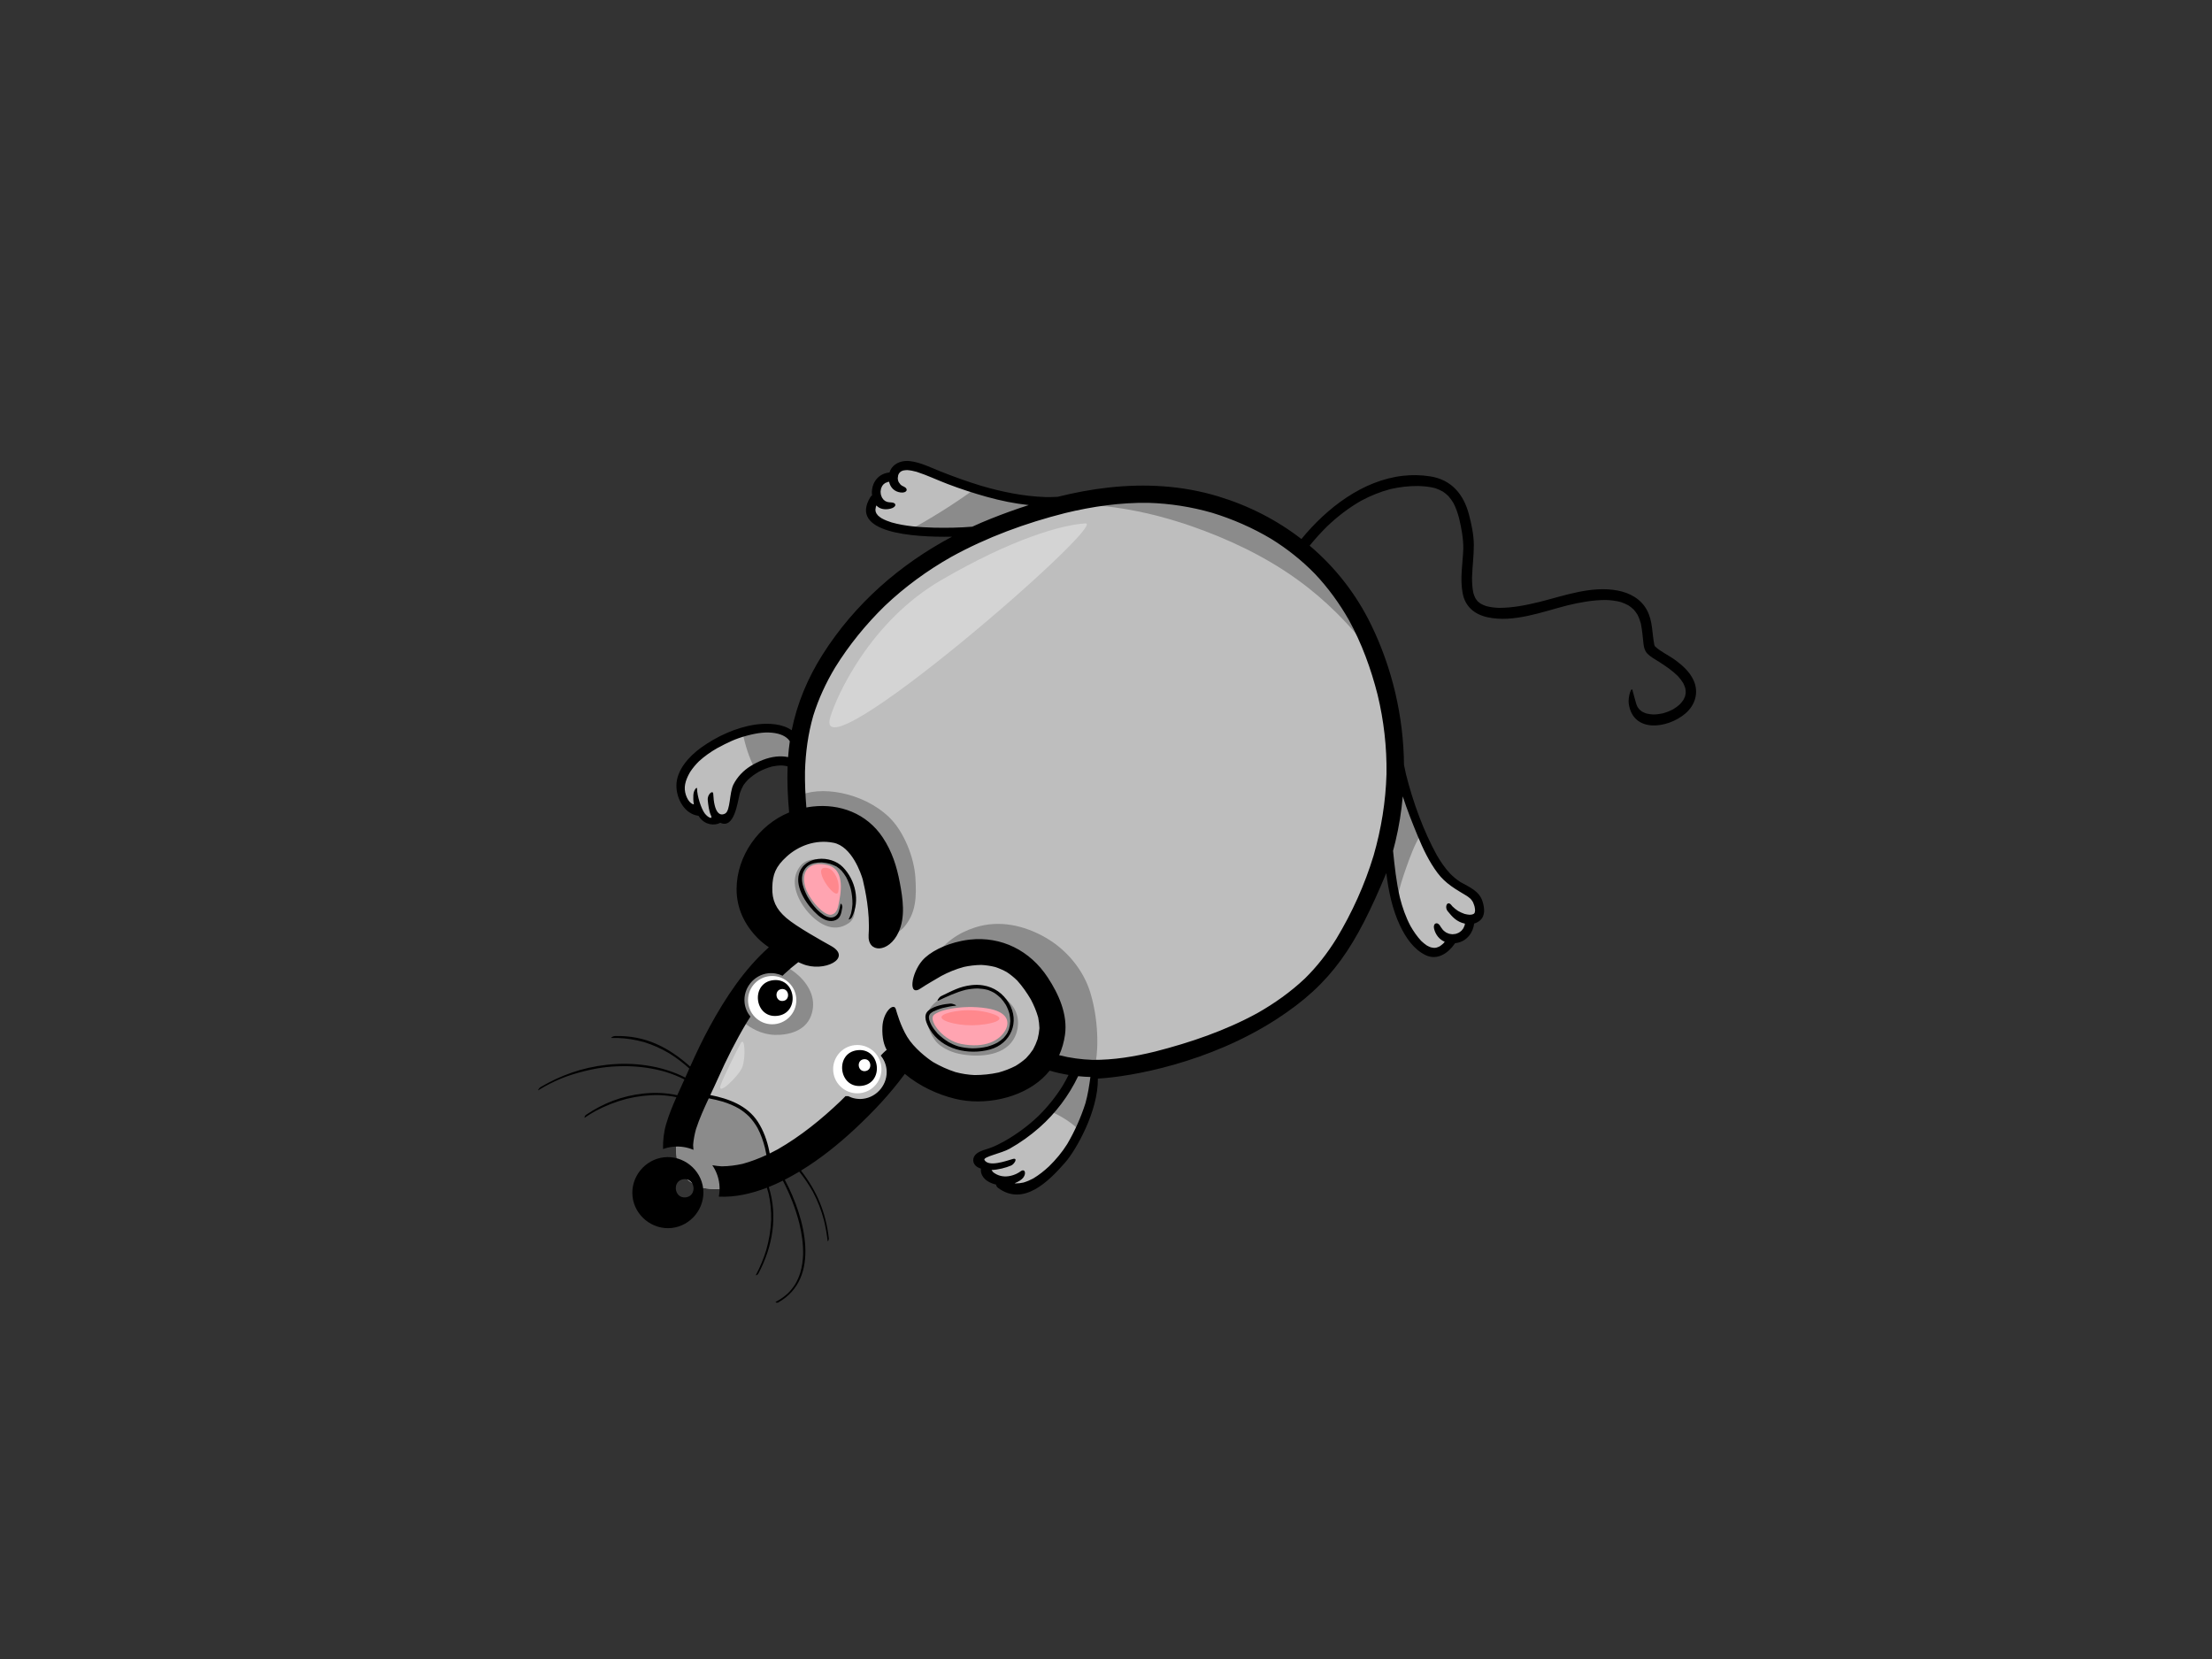 <?xml version="1.0" encoding="utf-8"?>
<!-- Generator: Adobe Illustrator 17.0.0, SVG Export Plug-In . SVG Version: 6.00 Build 0)  -->
<!DOCTYPE svg PUBLIC "-//W3C//DTD SVG 1.1//EN" "http://www.w3.org/Graphics/SVG/1.1/DTD/svg11.dtd">
<svg version="1.1" id="Layer_1" xmlns="http://www.w3.org/2000/svg" xmlns:xlink="http://www.w3.org/1999/xlink" x="0px" y="0px"
	 width="800px" height="600px" viewBox="0 0 800 600" enable-background="new 0 0 800 600" xml:space="preserve">
<rect x="0" y="0" width="800" height="600" fill="#333333" stroke="none"/>
<g>
	<path fill="#BEBEBE" d="M245.028,420.498c-0.726-3.699-1.168-10.563,2.815-21.908c3.984-11.343,15.696-33.059,20.639-40.554
		c4.945-7.497,15.192-18.252,15.192-18.252s-17.224-3.011-9.466-28.565c4.299-14.162,15.168-14.614,15.168-14.614l-2.101-20.936
		c0,0-8.049-2.209-13.391,1.696c-5.34,3.906-8.158,6.461-8.724,11.013c-0.565,4.553-0.766,6.607-2.27,7.521
		c-1.501,0.915-3.671-0.341-3.671-0.341s-0.372,2.018-3.309,1.008c-2.939-1.013-3.94-3.734-3.94-3.734s-6.045-1.471-5.994-8.746
		c0.051-7.273,9.739-14.573,19.183-17.943c15.633-5.578,21.966,0.456,21.966,0.456s4.108-26.647,27.132-47.582
		C337.278,198.084,350,193.256,350,193.256s-15.009,0.591-24.078-1.186c-9.07-1.776-10.02-3.595-10.581-6.74
		c-0.562-3.145,1.482-4.974,1.482-4.974s-0.339-4.026,1.375-5.926c1.715-1.901,4.449-2.31,4.449-2.31s0.248-3.555,6.222-3.681
		c5.973-0.127,13.822,5.1,24.873,8.367c11.053,3.269,26.152,5.447,26.152,5.447s35.892-10.918,65.935,2.649
		c30.048,13.569,44.32,28.561,51.992,52.514c7.676,23.955,7.389,42.986,7.389,42.986s6.179,19.212,13.027,29.508
		c6.85,10.296,10.794,10.963,13.724,12.482c2.931,1.518,4.081,5.26,3.191,7.2c-0.89,1.941-4.104,2.849-4.104,2.849
		s0.947,3.58-1.197,5.844c-2.145,2.265-4.895,2.383-4.895,2.383s-2.227,3.195-5.665,3.759c-3.435,0.562-5.6-0.669-9.275-5.605
		c-3.68-4.936-9.146-29.386-9.146-29.386s-12.216,42.801-41.463,58.195c-29.247,15.391-63.381,19.905-63.381,19.905
		s0.053,15.468-10.004,29.475c-10.055,14.011-18.084,13.055-22.492,11.515c-4.404-1.538-8.285-6.64-8.667-8.437
		c-0.385-1.799,3.741-4.467,7.644-5.817c3.903-1.354,19.219-14.47,21.524-18.593c2.307-4.125,4.756-10.292,4.756-10.292
		l-10.736-2.127c0,0-2.25,11.303-21.196,11.553c-18.944,0.257-29.496-13.498-29.496-13.498s-1.459,8.447-13.717,20.861
		c-12.26,12.405-30.403,23.261-39.344,25.717c-8.938,2.463-17.775,2.52-20.645,1.547
		C250.783,428.469,246.102,425.957,245.028,420.498z"/>
	<path fill="#8B8B8B" d="M271.548,403.048c-5.611-6.367-14.84-5.908-22.804-6.866c-0.329,0.841-0.634,1.65-0.901,2.407
		c-3.983,11.345-3.54,18.209-2.815,21.908c1.073,5.46,5.754,7.971,8.626,8.943c2.87,0.973,11.706,0.916,20.645-1.547
		c1.201-0.33,2.572-0.815,4.067-1.432C278.148,417.995,276.994,409.228,271.548,403.048z"/>
	<path fill="#8B8B8B" d="M268.606,265.055c0.907,4.514,2.285,8.891,4.395,12.963c0.285-0.215,0.581-0.432,0.883-0.653
		c4.043-2.956,9.635-2.409,12.115-1.968c0.872-2.882,0.761-6.123,0.736-9.111C285.292,265.229,279.723,262.009,268.606,265.055z"/>
	<path fill="#8B8B8B" d="M369.623,185.048c2.326-1.139,4.677-2.228,7.034-3.301c-5.041-0.825-15.012-2.605-22.917-4.941
		c-0.276-0.082-0.549-0.165-0.821-0.25c-4.335,3.163-8.786,6.167-13.354,8.984c-3.868,2.389-7.802,4.658-11.782,6.85
		c7.432,1.125,17.507,0.99,20.979,0.904C355.537,190.017,362.873,188.348,369.623,185.048z"/>
	<path fill="#8B8B8B" d="M505.422,324.652c0.713-3.651,1.886-7.227,3.116-10.733c1.429-4.069,2.99-8.281,5.218-12.044
		c-2.793-5.749-5.207-11.999-6.751-16.27c-0.235,2.46-0.554,4.908-1.046,7.33c-1.277,6.279-4.015,12.297-4.582,18.702
		c0.728,3.106,2.174,9.032,3.81,14.64C505.241,325.735,505.316,325.193,505.422,324.652z"/>
	<path fill="#8B8B8B" d="M394.332,359.003c-2.511-8.279-8.633-15.599-16.238-19.943c-7.745-4.425-16.756-6.433-25.427-3.644
		c-6.276,2.021-11.383,5.611-14.663,11.063c6.227-2.858,12.453-4.399,19.49-3.853c6.757,0.521,13.597,2.4,18.153,7.746
		c4.464,5.244,7.218,12.806,6.908,19.718c-0.2,4.391-0.652,9.184-1.775,13.711l4.007,0.796c0.464-0.836,1.433-1.436,2.584-1.048
		c2.791,0.935,5.68,1.324,8.596,1.569C396.888,382.992,397.968,370.999,394.332,359.003z"/>
	<path fill="#8B8B8B" d="M305.513,316.268c-3.469-4.717-12.256-8.045-16.206-2.886c-3.948,5.16-0.918,11.802,2.347,15.828
		c3.659,4.513,9.634,8.678,15.388,4.592c2.841-2.019,2.181-6.263,1.564-9.248C308.011,321.686,307.278,318.669,305.513,316.268z"/>
	<path fill="#8B8B8B" d="M338.763,376.942c1.493,1.653,4.563,3.427,8.031,4.163c6.245,1.321,15.744,1.149,19.637-5.002
		c2.166-3.422,2.336-7.856,0.476-11.196c-1.902-3.418-7.836-7.705-11.782-7.944c-8.581-0.522-18.648,4.789-19.628,9.64
		C334.521,371.456,337.768,375.845,338.763,376.942z"/>
	<path fill="#8B8B8B" d="M392.161,182.517c14.898,0.648,29.677,4.251,43.587,9.536c13.247,5.036,26.014,11.593,37.187,20.373
		c9.899,7.777,18.291,16.913,25.49,26.934c-0.196-0.644-0.396-1.291-0.607-1.945c-7.672-23.953-21.944-38.945-51.992-52.514
		c-19.724-8.907-41.964-7.262-54.92-5.081c-1.942,0.893-3.894,1.776-5.841,2.665C387.431,182.403,389.795,182.413,392.161,182.517z"
		/>
	<path fill="#8B8B8B" d="M390.682,409.078c4.107-8.661,5.06-16.662,5.278-19.954c-2.757-0.24-5.497-0.572-8.197-1.26
		c-0.926,2.166-2.355,5.352-3.732,7.815c-0.714,1.276-2.674,3.414-5.156,5.798C383.254,403.274,387.415,405.788,390.682,409.078z"/>
	<path fill="#8B8B8B" d="M319.868,333.34c-0.197,1.35-0.747,3.127-0.432,4.472c0.717,3.04,6.462-1.338,7.24-2.199
		c4.775-5.292,4.796-11.429,4.391-18.189c-0.429-7.206-4.106-16.731-9.595-21.956c-9.465-9.013-25.102-11.56-32.956-7.423
		l0.841,8.376c10.03-0.028,20.54,3.85,26.303,12.363c3.8,5.614,5.107,12.206,4.799,18.933
		C320.372,329.608,320.14,331.47,319.868,333.34z"/>
	<path fill="#8B8B8B" d="M268.575,357.55c-1.169,1.771-2.806,4.822-4.539,7.852c0.756-0.346,6.46,8.592,16.141,8.871
		c5.197,0.148,11.07-1.467,13.116-6.839c4.251-11.175-9.953-20.605-16.705-19.79C273.73,350.966,270.708,354.317,268.575,357.55z"/>
	<circle fill="#FFFFFF" cx="279.27" cy="361.711" r="8.736"/>
	<path fill="#FFA4B1" d="M337.384,367.6c0.866-2.183,10.458-4.359,19.457-2.944c7.56,1.191,8.49,4.835,6.768,7.937
		c-2.079,3.747-7.418,6.648-15.948,4.971C341.216,376.3,336.472,369.905,337.384,367.6z"/>
	<path fill="#FFA4B1" d="M303.513,325.953c-0.438,2.162-0.73,4.307-2.751,4.849c-2.672,0.714-8.534-5.811-9.652-10.529
		c-1.362-5.739,2.016-8.775,8.019-7.463C304.396,313.961,304.748,319.84,303.513,325.953z"/>
	<path fill="#FFFFFF" d="M318.739,385.716c0.53,4.799-2.927,9.113-7.724,9.645c-4.795,0.53-9.113-2.925-9.644-7.723
		c-0.529-4.796,2.928-9.113,7.723-9.645C313.89,377.465,318.208,380.92,318.739,385.716z"/>
	<g>
		<path d="M240.131,418.554c-6.966,0.772-12.137,7.225-11.367,14.194c0.771,6.967,7.227,12.139,14.195,11.368
			c6.969-0.772,12.137-7.227,11.366-14.195C253.555,422.954,247.1,417.786,240.131,418.554z M247.988,433.044
			c-4.245,0.468-4.971-6.11-0.728-6.579C251.501,425.995,252.23,432.574,247.988,433.044z"/>
		<path d="M279.671,354.493c-8.324,0.921-6.897,13.829,1.428,12.906C289.421,366.479,287.993,353.574,279.671,354.493z
			 M283.162,362.01c-2.775,0.308-3.25-3.995-0.476-4.303C285.46,357.401,285.936,361.703,283.162,362.01z"/>
		<path d="M310.136,379.816c-8.322,0.916-6.894,13.827,1.429,12.906C319.89,391.801,318.462,378.892,310.136,379.816z
			 M312.906,387.384c-2.773,0.304-3.249-3.994-0.477-4.304C315.205,382.773,315.681,387.075,312.906,387.384z"/>
		<path d="M612.453,245.922c-1.382-2.954-3.919-5.253-6.502-7.151c-2.32-1.711-5.201-2.978-7.33-4.939
			c-0.059-0.077-0.122-0.152-0.176-0.232c-0.05-0.117-0.094-0.24-0.129-0.362c-0.873-4.275-0.539-8.64-2.696-12.62
			c-2.209-4.073-6.231-6.229-10.667-7.057c-9.375-1.753-19.109,1.849-28.1,4.115c-4.808,1.171-9.711,2.169-14.677,2.171
			c-1.594-0.056-3.16-0.238-4.698-0.653c-0.671-0.229-1.298-0.503-1.919-0.837c-0.402-0.267-0.772-0.556-1.13-0.877
			c-0.327-0.377-0.608-0.77-0.867-1.193c-0.282-0.6-0.506-1.205-0.697-1.839c-0.419-1.921-0.499-3.861-0.475-5.823
			c0.144-3.84,0.645-7.661,0.641-11.509c-0.004-3.64-0.84-7.529-1.761-11.035c-1.924-7.336-6.323-12.609-14.077-13.807
			c-3.301-0.511-6.544-0.556-9.713-0.206c-14.621,1.616-27.59,11.633-36.803,22.879c-8.847-6.853-19.018-12.071-30.086-15.423
			c-13.057-3.955-26.451-4.662-39.705-3.196c-6.173,0.682-12.318,1.841-18.383,3.359c-1.456,0.077-2.915,0.109-4.379,0.089
			c-7.899-0.272-15.629-1.851-23.196-4.061c-5.041-1.526-9.991-3.313-14.887-5.257c-3.624-1.441-7.159-3.274-11.089-3.703
			c-0.613-0.067-1.236-0.066-1.841,0.002c-2.441,0.269-4.664,1.635-5.416,4.131c-0.032,0.002-0.061-0.003-0.095,0.001l-0.029,0.003
			c-4.6,0.508-6.668,4.633-6.173,8.289c-0.24,0.138-0.456,0.338-0.623,0.615c-7.794,12.86,15.081,14.573,29.542,14.308
			c-18.889,10.039-35.229,24.33-46.811,42.622c-5.346,8.438-9.216,17.606-11.179,27.396c-3.29-2.387-8.282-2.609-12.163-2.18
			c-0.339,0.037-0.665,0.08-0.986,0.124c-6.931,1.006-13.988,4.262-19.644,8.345c-4.28,3.091-8.876,8.069-8.902,13.687
			c-0.026,4.73,2.93,10.332,8.01,10.959c0.104,0.171,0.213,0.338,0.326,0.497c1.982,2.811,5.434,3.177,7.53,2.018
			c5.08,2.313,6.19-7.181,7.069-10.645c0.347-1.036,0.762-1.996,1.304-2.943c0.502-0.708,1.033-1.357,1.634-1.983
			c1.202-1.109,2.5-2.047,3.911-2.875c1.545-0.814,3.129-1.454,4.815-1.907c1.197-0.247,2.371-0.381,3.587-0.382
			c0.694,0.056,1.358,0.163,2.025,0.313c-0.206,5.559,0.058,11.148,0.56,16.679c-11.03,4.505-18.973,15.769-19.007,27.694
			c-0.018,6.947,2.868,12.93,7.671,17.795c1.21,1.227,2.568,2.301,4.012,3.275c-8.951,8.014-15.7,18.237-21.43,28.751
			c-2.559,4.693-4.843,9.518-7.03,14.392c-7.92-7.039-16.152-11.258-27.067-11.049c-1.019,0.021-1.827,0.727-1.353,0.716
			c0.757-0.014,1.511-0.016,2.266-0.003c-0.011,0-0.026,0-0.037-0.002c0.014,0.002,0.03,0.002,0.046,0.002
			c0.018,0.002,0.037,0,0.057,0c-0.017,0-0.035,0-0.05,0c3.211,0.127,6.343,0.615,9.436,1.49c3.245,0.992,6.296,2.373,9.21,4.109
			c2.569,1.597,4.947,3.429,7.172,5.449c-0.377,0.846-0.752,1.691-1.126,2.538c-0.107,0.245-0.222,0.487-0.328,0.728
			c-8.632-4.359-18.622-5.694-28.402-4.615c-8.975,0.991-16.743,3.845-23.978,8.077c-0.425,0.25-1.144,1.354-0.727,1.099
			c0.744-0.461,1.495-0.902,2.255-1.328c4.535-2.467,8.305-4.045,14.393-5.559c6.05-1.503,10.532-1.858,15.903-1.776
			c4.582,0.135,9.089,0.782,13.492,2.068c2.333,0.728,4.587,1.632,6.756,2.72c-0.861,1.912-1.736,3.803-2.589,5.703
			c-4.045-0.892-8.229-1.052-12.376-0.593c-7.667,0.85-14.435,3.481-20.687,7.724c-0.407,0.278-0.714,1.199-0.308,0.925
			c1.207-0.821,2.443-1.585,3.716-2.298c3.615-1.949,7.411-3.426,11.383-4.465c3.804-0.919,7.647-1.401,11.566-1.347
			c0.005,0,0.011,0,0.015,0c-0.002,0-0.005,0-0.007,0c0.002,0,0.005,0,0.007,0c0.004,0,0.007,0,0.011,0
			c2.156,0.078,4.274,0.327,6.366,0.76c-1.398,3.148-2.705,6.325-3.699,9.681c-0.879,2.967-1.197,5.998-1.142,9.082
			c1.112-0.407,2.281-0.69,3.501-0.822c2.628-0.29,5.198,0.13,7.506,1.104c-0.064-0.577-0.106-1.159-0.122-1.752
			c0.148-1.952,0.525-3.853,1.04-5.741c1.246-3.815,2.905-7.488,4.615-11.133c1.716,0.322,3.416,0.709,5.093,1.199
			c2.083,0.659,4.069,1.476,5.957,2.581c1.278,0.81,2.444,1.726,3.526,2.784c1.198,1.267,2.199,2.647,3.068,4.158
			c1.21,2.291,2.038,4.698,2.684,7.196c0.205,0.857,0.383,1.719,0.531,2.583c-2.785,1.291-5.651,2.386-8.622,3.195
			c-2.488,0.549-4.992,0.876-7.541,0.899c-1.149-0.068-2.288-0.2-3.415-0.405c1.36,1.988,2.268,4.316,2.546,6.839
			c0.171,1.543,0.097,3.064-0.191,4.523c5.858,0.304,11.846-1.084,17.389-3.222c0.223,0.692,0.424,1.399,0.607,2.114
			c0.707,3.125,0.999,6.273,0.94,9.48c-0.001-0.012,0-0.019,0.001-0.028c0,0.012-0.002,0.021-0.001,0.035
			c-0.002,0.002-0.001,0.005-0.001,0.014c-0.154,3.749-0.776,7.413-1.813,11.022c-0.951,3.076-2.171,6.019-3.683,8.866
			c-0.231,0.438,0.63,0,0.86-0.433c5.188-9.755,7.09-20.79,3.776-31.337c1.749-0.7,3.448-1.469,5.081-2.286
			c2.576,4.914,4.613,10.107,5.971,15.489c0.882,3.676,1.423,7.408,1.359,11.19c-0.083,2.266-0.391,4.484-1.031,6.662
			c-0.468,1.451-1.069,2.814-1.839,4.126c-0.731,1.151-1.558,2.19-2.513,3.16c-1.207,1.135-2.52,2.091-3.966,2.908
			c-0.16,0.085-0.322,0.17-0.486,0.254c-0.43,0.226,0.399,0.506,0.831,0.262c15.463-8.665,9.849-30.358,2.373-44.397l0.004-0.004
			c1.783-0.911,3.531-1.891,5.245-2.915c1.79,2.254,3.423,4.624,4.842,7.158c1.803,3.363,3.162,6.88,4.119,10.578
			c0.582,2.411,0.997,4.842,1.285,7.312c0.06,0.49,0.499-0.419,0.442-0.907c-1.128-9.615-4.363-17.11-10.073-24.518
			c6.99-4.265,13.424-9.422,19.418-14.997c6.577-6.12,12.815-12.723,18.134-19.98c5.28,4.429,11.902,7.488,18.234,9.023
			c10.411,2.529,23.584-0.077,31.553-7.415c0.942-0.867,1.807-1.797,2.598-2.778c2.271,0.671,4.55,1.177,6.833,1.549
			c-0.641,1.291-1.322,2.557-2.059,3.803c-2.53,4.081-5.526,7.801-8.951,11.164c-3.687,3.489-7.746,6.488-12.163,8.993
			c-1.704,0.93-3.429,1.839-5.262,2.478c-1.541,0.535-3.444,0.965-4.767,1.985c-1.81,1.385-1.681,3.831,0.334,4.957
			c0.371,0.207,0.766,0.374,1.177,0.515c-0.012,0.087-0.022,0.176-0.025,0.261c-0.027,0.848,0.11,1.823,0.916,2.88
			c0.947,1.245,2.561,2.142,4.562,2.626c0.094,0.457,0.316,0.88,0.716,1.173c9.165,6.826,18.23-2.204,24.343-9.217
			c3.835-4.396,11.936-18.459,11.778-30.287c11.933-0.661,40.135-5.654,64.574-21.452c20.259-13.096,28.663-26.362,39.74-52.876
			c0.843,6.557,2.134,13.033,4.992,19.053c1.992,4.199,4.91,8.545,9.209,10.617c4.239,2.037,8.19-0.704,10.556-4.132
			c0.042-0.059,0.066-0.119,0.099-0.18c0.214-0.02,0.424-0.046,0.641-0.085c3.544-0.62,5.878-3.614,6.289-7.022
			c0.725-0.203,1.417-0.548,2.049-1.068c2.075-1.704,1.689-4.592,0.998-6.86c-1.173-3.866-4.829-5.26-8.03-7.082
			c-1.361-0.879-2.571-1.905-3.72-3.048c-1.869-2.028-3.415-4.258-4.794-6.644c-4.935-8.995-8.612-19.194-11.124-29.124
			c-0.278-1.175-0.534-2.354-0.759-3.535c-0.165-17.496-4.236-34.979-11.889-50.695c-5.461-11.216-13.055-20.845-22.24-28.61
			c2.004-2.461,4.125-4.818,6.398-7.046c3.723-3.532,7.762-6.655,12.228-9.196c3.375-1.813,6.883-3.236,10.585-4.213
			c3.309-0.766,6.643-1.14,10.043-1.122c2.082,0.071,4.133,0.255,6.155,0.785c0.984,0.335,1.907,0.739,2.804,1.252
			c0.692,0.47,1.323,0.981,1.922,1.558c0.742,0.826,1.375,1.707,1.929,2.661c0.869,1.713,1.486,3.501,1.978,5.355
			c0.864,3.584,1.563,7.351,1.538,11.042c-0.205,5.365-1.258,10.849-0.226,16.179c0.94,4.868,4.344,7.631,9.035,8.647
			c9.45,2.041,19.799-2.009,28.888-4.311c4.552-1.095,9.205-1.955,13.909-1.941c1.804,0.065,3.575,0.278,5.324,0.739
			c0.987,0.323,1.915,0.719,2.821,1.224c0.682,0.45,1.302,0.95,1.89,1.517c0.5,0.575,0.938,1.171,1.345,1.822
			c0.532,1.03,0.921,2.09,1.224,3.209c0.497,2.422,0.683,4.887,0.958,7.341c0.141,1.24,0.442,2.491,1.305,3.43
			c1.198,1.304,2.866,2.145,4.338,3.092c2.416,1.552,4.795,3.153,6.833,5.188c0.72,0.799,1.364,1.633,1.919,2.551
			c0.285,0.576,0.527,1.158,0.708,1.771c0.099,0.491,0.158,0.979,0.172,1.48c-0.035,0.468-0.104,0.926-0.219,1.382
			c-0.169,0.476-0.372,0.926-0.614,1.372c-0.389,0.589-0.829,1.131-1.325,1.64c-0.744,0.676-1.545,1.257-2.409,1.771
			c-1.198,0.635-2.442,1.118-3.747,1.471c-1.138,0.251-2.28,0.393-3.447,0.402c-0.831-0.041-1.644-0.151-2.453-0.354
			c-0.53-0.176-1.038-0.394-1.533-0.663c-0.356-0.242-0.69-0.505-1.005-0.8c-0.25-0.291-0.476-0.594-0.686-0.922
			c-0.219-0.443-0.395-0.897-0.539-1.372c-0.426-1.653-1.137-3.979-1.178-4.261c-0.337-2.436-1.799,1.988-1.456,4.43
			c1.507,10.754,14.016,9.09,20.461,3.613C613.15,254.992,614.51,250.319,612.453,245.922z M337.804,190.838
			c-5.145-0.146-10.388-0.497-15.363-1.901c-1.259-0.393-2.479-0.867-3.63-1.516c-0.463-0.303-0.894-0.629-1.299-1.008
			c-0.204-0.235-0.391-0.477-0.561-0.741c-0.109-0.225-0.199-0.455-0.276-0.694c-0.036-0.23-0.059-0.458-0.067-0.688
			c0.03-0.356,0.089-0.7,0.173-1.044c0.052-0.151,0.126-0.295,0.187-0.442c1.07,1.246,2.931,1.662,5.004,1.188
			c2.352-0.54,2.439-2.213,0.312-2.288c-0.495-0.016-0.955-0.07-1.428-0.181c-0.243-0.095-0.473-0.199-0.705-0.318
			c-0.207-0.147-0.399-0.302-0.588-0.468c-0.209-0.243-0.396-0.492-0.567-0.761c-0.155-0.324-0.28-0.647-0.389-0.99
			c-0.081-0.421-0.123-0.839-0.13-1.27c0.033-0.367,0.094-0.72,0.182-1.078c0.113-0.311,0.245-0.606,0.403-0.896
			c0.155-0.211,0.314-0.408,0.489-0.602c0.2-0.166,0.4-0.319,0.618-0.464c0.338-0.163,0.679-0.294,1.04-0.401
			c0.114-0.021,0.228-0.029,0.342-0.045c0.441,2.053,1.869,3.572,4.13,3.879c2.261,0.305,3.077-1.26,1.143-2.155
			c-0.189-0.09-0.381-0.178-0.574-0.265c-0.19-0.126-0.375-0.26-0.546-0.409c-0.253-0.286-0.465-0.572-0.667-0.898
			c-0.101-0.216-0.187-0.44-0.255-0.668c-0.051-0.249-0.083-0.503-0.095-0.759c0.023-0.379,0.076-0.734,0.16-1.109
			c0.074-0.196,0.159-0.389,0.258-0.572c0.117-0.173,0.248-0.336,0.389-0.488c0.149-0.131,0.308-0.248,0.475-0.354
			c0.213-0.104,0.431-0.194,0.659-0.265c0.483-0.091,0.945-0.137,1.439-0.157c1.179,0.081,2.303,0.311,3.442,0.626
			c3.827,1.235,7.497,3,11.258,4.425c4.658,1.768,9.395,3.321,14.195,4.651c4.929,1.366,9.992,2.413,15.096,2.955
			c-4.667,1.489-9.272,3.159-13.788,4.966c-2.238,0.893-4.446,1.843-6.628,2.845C347.047,190.872,342.406,190.939,337.804,190.838z
			 M280.67,273.637c-3.249,0.359-6.45,1.713-9.213,3.424c-2.634,1.632-4.789,3.9-6.197,6.657c-1.499,2.932-1.068,9.456-2.992,10.505
			c-2.061,1.122-3.997-0.442-4.316-7.132c-0.069-1.475-2.167,0.105-1.982,2.227c0.139,1.627,0.446,4.126,1.177,5.64
			c0.73,1.511-1.113,0.789-2.313-0.84c-1.2-1.63-2.725-6.195-2.736-8.925c-0.002-0.826-1.252,0.553-1.334,2.324
			c-0.023,0.504-0.091,2.326,0.198,3.388c-1.504-0.09-3.091-2.698-3.292-5.365c-0.203-2.669,1.383-5.38,1.894-6.288
			c0.932-1.443,2.013-2.724,3.231-3.931c2.012-1.836,4.217-3.387,6.58-4.735c3.716-1.995,6.49-3.387,10.634-4.495
			c4.146-1.107,7.263-1.453,10.287-0.953c3.024,0.502,4.653,1.806,5.351,2.957c-0.272,1.9-0.476,3.81-0.617,5.725
			C283.591,273.522,282.126,273.474,280.67,273.637z M392.557,399.026c-1.624,5.093-3.872,10.125-6.582,14.734
			c-1.862,2.97-4.072,5.604-6.573,8.06c-1.774,1.651-3.638,3.144-5.721,4.387c-1.137,0.607-2.287,1.102-3.519,1.474
			c-0.911,0.2-1.801,0.308-2.732,0.321c-0.165-0.014-0.323-0.038-0.487-0.059c1.426-0.561,2.598-1.326,3.13-2.035
			c1.27-1.702,0.509-3.508-1.152-2.159c-0.192,0.177-1.842,1.295-4.103,1.632c-2.266,0.332-4.077-0.273-5.565-1.385
			c-0.143-0.111-0.394-0.457-0.653-0.853c2.499-0.092,5.101-0.798,7.07-1.606c1.184-0.483,2.644-2.96,0.591-2.366
			c-2.351,0.678-8.7,3.009-10.219,0.349c-0.656-1.145,6.152-2.407,9.087-4.064c3.86-2.178,7.45-4.726,10.772-7.657
			c5.878-5.176,10.654-11.531,14.027-18.586c1.477,0.153,2.953,0.248,4.431,0.294C393.921,392.712,393.438,395.899,392.557,399.026z
			 M512.726,302.324c1.945,4.707,4.142,9.342,7.215,13.432c2.906,3.873,6.551,5.851,10.554,8.268
			c0.483,0.331,0.926,0.667,1.359,1.054c0.308,0.35,0.568,0.701,0.819,1.094c0.238,0.536,0.431,1.068,0.607,1.628
			c0.108,0.491,0.179,0.973,0.205,1.476c-0.023,0.239-0.056,0.465-0.109,0.698c-0.031,0.077-0.07,0.152-0.104,0.227
			c-0.049,0.066-0.096,0.132-0.15,0.193c-0.068,0.052-0.136,0.103-0.205,0.15c-0.172,0.08-0.346,0.145-0.528,0.205
			c-0.282,0.046-0.558,0.075-0.848,0.09c-0.647-0.043-1.269-0.155-1.895-0.321c-0.799-0.28-1.55-0.626-2.285-1.039
			c-0.739-0.487-1.41-1.023-2.041-1.638c-0.169-0.185-0.33-0.375-0.48-0.572c-1.349-1.646-2.576,0.682-1.218,2.339
			c1.644,2.011,3.196,3.807,6.193,4.442c-0.033,0.206-0.066,0.417-0.113,0.627c-0.132,0.363-0.283,0.704-0.457,1.05
			c-0.203,0.29-0.405,0.562-0.64,0.83c-0.315,0.282-0.64,0.528-1.001,0.756c-0.388,0.185-0.777,0.335-1.191,0.455
			c-0.372,0.063-0.73,0.1-1.107,0.117c-0.442-0.033-0.866-0.098-1.3-0.201c-0.349-0.129-0.68-0.276-1.017-0.446
			c-0.4-0.266-0.759-0.556-1.109-0.887c-0.303-0.361-0.572-0.727-0.826-1.125c-0.042-0.075-0.082-0.15-0.125-0.223
			c-0.994-1.856-2.778-1.168-2.27,0.906c0.508,2.078,1.889,3.906,3.852,4.697c-0.17,0.208-0.337,0.418-0.523,0.623
			c-0.428,0.382-0.85,0.717-1.333,1.039c-0.402,0.196-0.798,0.349-1.229,0.475c-0.24,0.043-0.478,0.067-0.72,0.073
			c-0.454-0.042-0.869-0.115-1.304-0.223c-0.494-0.194-0.947-0.413-1.404-0.667c-0.723-0.495-1.377-1.038-2.016-1.642
			c-1.514-1.636-2.762-3.457-3.866-5.39c-1.723-3.262-2.924-6.699-3.827-10.267c-1.293-5.567-1.893-11.239-2.473-16.91
			c0.306-1.145,0.605-2.293,0.879-3.448c1.278-5.341,2.148-10.772,2.633-16.24C508.902,292.887,510.796,297.653,512.726,302.324z
			 M475.524,207.495c4.778,5.055,8.858,10.662,12.303,16.7c4.672,8.519,8.004,17.653,10.396,27.058
			c2.266,9.398,3.365,18.976,3.228,28.644c-0.292,10.017-1.893,19.906-4.67,29.531c-3.205,10.563-7.768,20.618-13.457,30.072
			c-3.263,5.252-6.991,10.061-11.402,14.399c-5.177,4.876-10.965,8.983-17.149,12.494c-11.617,6.358-24.281,10.663-37.082,13.936
			c-7.385,1.804-14.885,3.047-22.51,2.993c-4.107-0.144-8.143-0.685-12.116-1.695c1.04-2.315,1.749-4.79,2.108-7.377
			c1.024-7.385-2.265-14.689-6.217-20.709c-6.437-9.816-16.821-14.979-28.232-13.718c-0.997,0.11-2.002,0.271-3.012,0.48
			c-6.012,1.246-11.455,3.95-14.187,7.129c-3.958,4.609-5.284,13.46-0.344,9.905c1.186-0.851,5.997-3.627,7.253-4.368
			c2.587-1.38,5.281-2.478,8.108-3.253c2.093-0.452,4.192-0.708,6.334-0.738c1.724,0.091,3.411,0.338,5.091,0.764
			c1.439,0.477,2.81,1.082,4.141,1.819c1.357,0.897,2.601,1.909,3.77,3.045c1.898,2.108,3.525,4.437,4.96,6.879
			c1.093,2.075,1.991,4.207,2.633,6.46c0.261,1.304,0.416,2.59,0.459,3.912c-0.099,1.335-0.325,2.632-0.656,3.928
			c-0.442,1.311-0.983,2.557-1.651,3.77c-0.755,1.14-1.6,2.192-2.552,3.181c-1.158,1.029-2.394,1.929-3.72,2.738
			c-1.985,1.033-4.052,1.816-6.208,2.413c-2.859,0.627-5.75,0.918-8.677,0.925c-2.352-0.113-4.629-0.464-6.911-1.076
			c-2.808-0.911-5.476-2.121-8.033-3.598c-2.256-1.443-6.969-5.114-9.409-9.134c-2.437-4.024-3.742-8.762-4.126-10.052
			c-0.732-2.463-4.623,0.975-4.849,6.473c-0.166,3.972,0.604,6.602,1.563,8.27c-0.515,0.337-2.1,1.973-2.161,2.06
			c1.128,1.385,1.887,3.092,2.095,4.969c0.579,5.242-3.311,10.099-8.557,10.681c-1.886,0.209-3.722-0.163-5.33-0.968
			c-0.317,0.016-0.634,0.016-0.945-0.002c-0.632,0.631-1.264,1.262-1.901,1.884c-6.879,6.563-14.335,12.586-22.589,17.336
			c-0.964,0.523-1.941,1.027-2.926,1.507c-0.055-0.304-0.114-0.605-0.175-0.899c-0.754-3.728-2.049-7.365-4.123-10.561
			c-3.845-5.929-10.567-8.359-17.2-9.666c0.931-1.969,1.865-3.939,2.748-5.918c3.09-6.937,6.497-13.731,10.398-20.249
			c0.455-0.733,0.915-1.46,1.383-2.185c-1.14-1.392-1.908-3.108-2.117-5c-0.58-5.241,3.314-10.101,8.555-10.682
			c1.827-0.2,3.609,0.142,5.177,0.894c0.197-0.202,0.395-0.401,0.594-0.6c1.624-1.524,3.318-2.965,5.092-4.312
			c0.493,0.207,0.982,0.415,1.466,0.62c7.716,3.281,18.313-2.071,10.405-6.483c-2.943-1.642-12.552-6.961-16.248-10.17
			c-3.694-3.209-5.162-6.393-5.024-11.043c0.134-4.65,1.171-7.462,5.237-11.155c4.066-3.695,10.24-6.284,16.902-4.955
			c6.654,1.33,9.978,11.163,10.576,13.305c0.85,3.671,2.685,11.694,2.121,20.013c-0.454,6.701,7.329,6.641,10.822-0.959
			c2.56-5.565,1.55-12.157,0.457-17.965c-1.108-5.892-2.829-11.289-6.175-16.314c-5.829-8.754-15.54-12.271-25.325-11.188
			c-0.767,0.084-1.53,0.207-2.294,0.348c-0.36-4.348-0.557-8.705-0.496-13.074c0.202-6.809,1.103-13.537,2.983-20.091
			c1.895-6.122,4.59-11.905,7.876-17.404c5.045-8.147,11.135-15.635,17.989-22.327c7.255-6.895,15.33-12.784,24.034-17.723
			c12.921-7.138,26.941-12.259,41.24-15.871c9.869-2.386,19.928-3.832,30.098-3.691c7.813,0.242,15.502,1.44,23.015,3.6
			c7.452,2.287,14.616,5.412,21.315,9.402C465.471,198.432,470.774,202.642,475.524,207.495z"/>
		<path d="M261.544,295.135c0.029-0.005,0.058-0.015,0.086-0.022c-0.004,0.003-0.007,0.005-0.013,0.008
			C261.594,295.125,261.57,295.132,261.544,295.135z"/>
		<path d="M261.655,295.113c0.007-0.003,0.013-0.006,0.02-0.009c0.043-0.012,0.082-0.023,0.124-0.032
			c-0.003,0.003-0.006,0.007-0.008,0.009C261.747,295.093,261.702,295.106,261.655,295.113z"/>
		<path d="M261.795,295.079c0.003-0.003,0.008-0.005,0.01-0.01c0.032-0.009,0.064-0.015,0.096-0.023
			C261.867,295.059,261.832,295.067,261.795,295.079z"/>
		<path d="M358.081,379.557c7.498-2.075,10.895-10.039,6.764-16.823c-2.121-3.482-5.287-5.718-9.311-6.369
			c-1.396-0.228-2.783-0.235-4.153-0.083c-4.385,0.484-7.137,2.142-11.025,3.982c-0.736,0.35-1.765,1.995-1.022,1.644
			c3.227-1.531,6.437-3.044,9.912-3.929c1.445-0.299,2.861-0.464,4.336-0.487c1.294,0.063,2.536,0.213,3.781,0.562
			c0.78,0.284,1.505,0.618,2.229,1.028c0.856,0.56,1.619,1.178,2.348,1.894c0.705,0.773,1.306,1.58,1.853,2.469
			c0.575,1.073,1.007,2.158,1.315,3.336c0.165,0.838,0.254,1.649,0.275,2.503c-0.047,0.999-0.202,1.935-0.473,2.894
			c-0.209,0.558-0.431,1.074-0.711,1.596c-0.38,0.601-0.796,1.131-1.278,1.653c-0.662,0.619-1.361,1.14-2.136,1.62
			c-1.195,0.647-2.429,1.123-3.741,1.486c-1.772,0.412-3.546,0.607-5.366,0.614c-1.729-0.054-3.41-0.268-5.082-0.714
			c-1.294-0.405-2.49-0.954-3.674-1.627c-1.364-0.862-2.598-1.825-3.756-2.948c-0.848-0.919-1.569-1.868-2.205-2.944
			c-0.344-0.66-0.639-1.312-0.869-2.022c-0.078-0.367-0.124-0.709-0.14-1.085c0.016-0.173,0.045-0.34,0.09-0.509
			c0.052-0.153,0.123-0.298,0.208-0.437c0.094-0.14,0.2-0.269,0.318-0.389c0.272-0.225,0.544-0.408,0.843-0.588
			c0.997-0.481,2.481-1.064,3.547-1.334c1.683-0.394,3.351-0.738,4.622-0.823c0.81-0.053-1.045-0.823-1.863-0.769
			c-1.943,0.126-5.811,0.755-7.911,2.496c-2.186,1.808-0.673,4.837,0.452,6.765C340.586,379.665,350.314,381.702,358.081,379.557z"
			/>
		<path d="M301.502,333.004c2.497-0.564,2.738-2.616,3.12-4.779c0.141-0.812-0.547-1.909-0.69-1.104
			c-0.096,0.554-0.211,1.089-0.351,1.632c-0.184,0.557-0.336,2.123-1.883,2.836c-1.549,0.714-3.325-0.387-3.834-0.69
			c-0.859-0.575-1.632-1.233-2.373-1.962c-1.347-1.416-2.479-2.979-3.451-4.675c-0.729-1.369-1.326-2.777-1.722-4.281
			c-0.169-0.797-0.695-3.057,0.494-5.198c1.186-2.14,3.117-2.449,3.644-2.61c0.911-0.198,1.792-0.276,2.725-0.272
			c1.036,0.076,2.017,0.25,3.017,0.523c0.778,0.263,1.517,0.561,2.247,0.939c0.699,0.447,1.31,0.951,1.893,1.538
			c0.627,0.717,1.16,1.467,1.65,2.28c0.754,1.411,1.31,2.869,1.725,4.413c0.412,1.783,0.612,3.558,0.588,5.385
			c-0.067,1.153-0.221,2.267-0.507,3.384c-0.205,0.642-0.446,1.249-0.746,1.855c-0.367,0.739,0.742,0.149,1.105-0.581
			c2.958-5.943,1.236-13.365-3.316-18.034c-2.199-2.253-5.701-3.309-8.89-2.957c-3.15,0.348-5.994,2.073-6.967,5.372
			c-1.534,5.195,3.104,11.667,6.728,14.86C297.248,332.23,299.385,333.484,301.502,333.004z"/>
		<polygon points="238.26,396.047 238.263,396.047 238.26,396.047 		"/>
		<path d="M211.349,387.398c0.013-0.005,0.026-0.009,0.04-0.012c-0.011,0.004-0.019,0.005-0.03,0.007
			C211.357,387.396,211.353,387.398,211.349,387.398z"/>
		<path d="M223.468,375.398c0.005,0,0.011,0.002,0.016,0c-0.003,0-0.006,0.002-0.007,0
			C223.473,375.398,223.471,375.398,223.468,375.398z"/>
	</g>
	<path fill="#D4D4D4" d="M300.276,259.429c2.332-7.861,14.458-34.681,40.054-49.578c25.595-14.896,43.328-19.97,52.212-20.563
		C401.429,188.693,293.472,282.365,300.276,259.429z"/>
	<path fill="#D4D4D4" d="M260.764,392.056c1.203-3.165,5.473-11.725,7.078-14.684c1.609-2.958,1.923,5.346,0.595,8.639
		C267.108,389.298,258.799,397.229,260.764,392.056z"/>
	<path fill="#FF888D" d="M341.19,367.025c1.719-1.064,9.413-2.838,17.151-0.548c7.737,2.285-0.578,4.252-6.705,4.334
		C345.509,370.889,338.249,368.849,341.19,367.025z"/>
	<path fill="#FF888D" d="M299.558,314.012c1.932,0.504,4.368,4.305,3.628,8.43C302.444,326.563,292.316,312.12,299.558,314.012z"/>
</g>
</svg>
